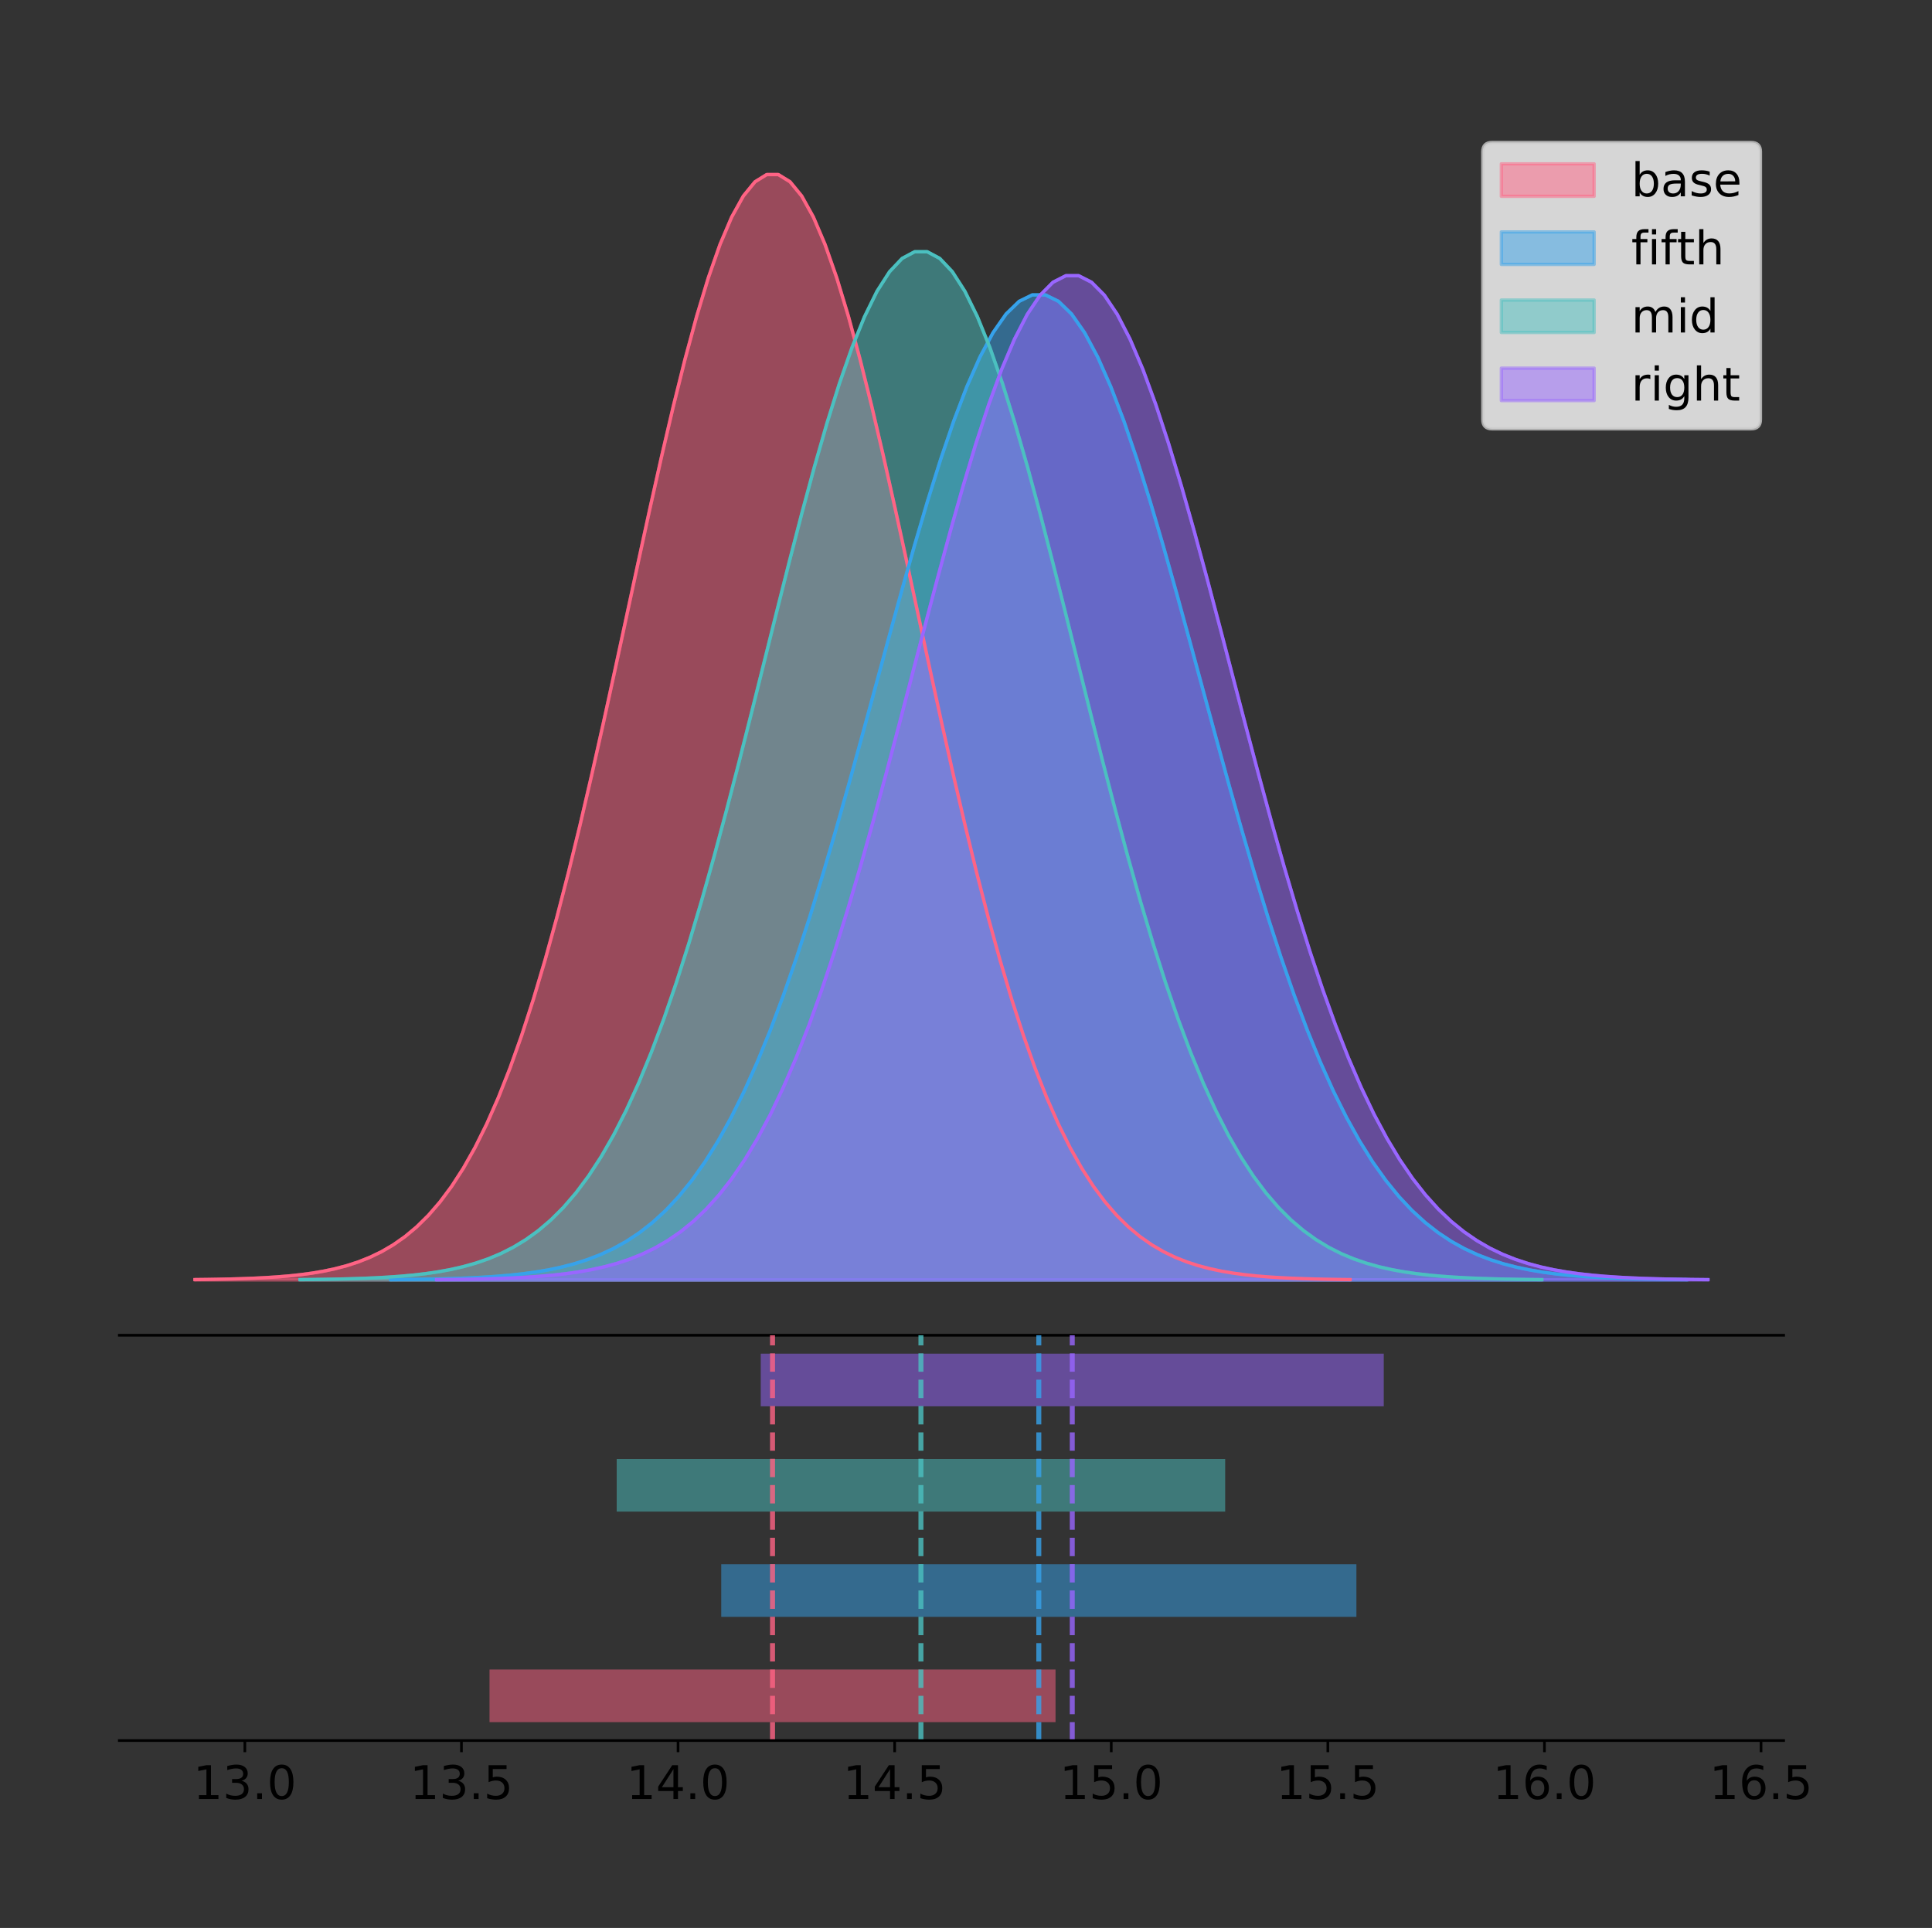 <?xml version="1.0" encoding="utf-8" standalone="no"?>
<!DOCTYPE svg PUBLIC "-//W3C//DTD SVG 1.1//EN"
  "http://www.w3.org/Graphics/SVG/1.1/DTD/svg11.dtd">
<!-- Created with matplotlib (https://matplotlib.org/) -->
<svg height="581.789pt" version="1.1" viewBox="0 0 582.969 581.789" width="582.969pt" xmlns="http://www.w3.org/2000/svg" xmlns:xlink="http://www.w3.org/1999/xlink">
 <rect x="0" y="0" width="582.969" height="581.789" fill="#333333" stroke="none"/>
 <defs>
  <style type="text/css">
*{stroke-linecap:butt;stroke-linejoin:round;}
  </style>
 </defs>
 <g id="figure_1">
  <g id="patch_1">
   <path d="M 0 581.789 
L 582.969 581.789 
L 582.969 0 
L 0 0 
z
" style="fill:none;"/>
  </g>
  <g id="axes_1">
   <g id="patch_2">
    <path d="M 36 402.93 
L 538.2 402.93 
L 538.2 36 
L 36 36 
z
" style="fill:none;"/>
   </g>
   <g id="PolyCollection_1">
    <defs>
     <path d="M 58.827 -195.538 
L 58.827 -195.65 
L 62.348 -195.692 
L 65.869 -195.749 
L 69.39 -195.825 
L 72.91 -195.925 
L 76.431 -196.058 
L 79.952 -196.23 
L 83.473 -196.455 
L 86.993 -196.744 
L 90.514 -197.115 
L 94.035 -197.585 
L 97.556 -198.179 
L 101.076 -198.923 
L 104.597 -199.848 
L 108.118 -200.99 
L 111.639 -202.39 
L 115.159 -204.093 
L 118.68 -206.151 
L 122.201 -208.617 
L 125.722 -211.552 
L 129.243 -215.017 
L 132.763 -219.078 
L 136.284 -223.801 
L 139.805 -229.25 
L 143.326 -235.488 
L 146.846 -242.572 
L 150.367 -250.552 
L 153.888 -259.468 
L 157.409 -269.344 
L 160.929 -280.192 
L 164.45 -292.002 
L 167.971 -304.744 
L 171.492 -318.365 
L 175.012 -332.786 
L 178.533 -347.901 
L 182.054 -363.58 
L 185.575 -379.667 
L 189.096 -395.98 
L 192.616 -412.318 
L 196.137 -428.462 
L 199.658 -444.18 
L 203.179 -459.23 
L 206.699 -473.372 
L 210.22 -486.366 
L 213.741 -497.987 
L 217.262 -508.025 
L 220.782 -516.294 
L 224.303 -522.64 
L 227.824 -526.94 
L 231.345 -529.111 
L 234.865 -529.111 
L 238.386 -526.94 
L 241.907 -522.64 
L 245.428 -516.294 
L 248.949 -508.025 
L 252.469 -497.987 
L 255.99 -486.366 
L 259.511 -473.372 
L 263.032 -459.23 
L 266.552 -444.18 
L 270.073 -428.462 
L 273.594 -412.318 
L 277.115 -395.98 
L 280.635 -379.667 
L 284.156 -363.58 
L 287.677 -347.901 
L 291.198 -332.786 
L 294.718 -318.365 
L 298.239 -304.744 
L 301.76 -292.002 
L 305.281 -280.192 
L 308.801 -269.344 
L 312.322 -259.468 
L 315.843 -250.552 
L 319.364 -242.572 
L 322.885 -235.488 
L 326.405 -229.25 
L 329.926 -223.801 
L 333.447 -219.078 
L 336.968 -215.017 
L 340.488 -211.552 
L 344.009 -208.617 
L 347.53 -206.151 
L 351.051 -204.093 
L 354.571 -202.39 
L 358.092 -200.99 
L 361.613 -199.848 
L 365.134 -198.923 
L 368.654 -198.179 
L 372.175 -197.585 
L 375.696 -197.115 
L 379.217 -196.744 
L 382.738 -196.455 
L 386.258 -196.23 
L 389.779 -196.058 
L 393.3 -195.925 
L 396.821 -195.825 
L 400.341 -195.749 
L 403.862 -195.692 
L 407.383 -195.65 
L 407.383 -195.538 
L 407.383 -195.538 
L 403.862 -195.538 
L 400.341 -195.538 
L 396.821 -195.538 
L 393.3 -195.538 
L 389.779 -195.538 
L 386.258 -195.538 
L 382.738 -195.538 
L 379.217 -195.538 
L 375.696 -195.538 
L 372.175 -195.538 
L 368.654 -195.538 
L 365.134 -195.538 
L 361.613 -195.538 
L 358.092 -195.538 
L 354.571 -195.538 
L 351.051 -195.538 
L 347.53 -195.538 
L 344.009 -195.538 
L 340.488 -195.538 
L 336.968 -195.538 
L 333.447 -195.538 
L 329.926 -195.538 
L 326.405 -195.538 
L 322.885 -195.538 
L 319.364 -195.538 
L 315.843 -195.538 
L 312.322 -195.538 
L 308.801 -195.538 
L 305.281 -195.538 
L 301.76 -195.538 
L 298.239 -195.538 
L 294.718 -195.538 
L 291.198 -195.538 
L 287.677 -195.538 
L 284.156 -195.538 
L 280.635 -195.538 
L 277.115 -195.538 
L 273.594 -195.538 
L 270.073 -195.538 
L 266.552 -195.538 
L 263.032 -195.538 
L 259.511 -195.538 
L 255.99 -195.538 
L 252.469 -195.538 
L 248.949 -195.538 
L 245.428 -195.538 
L 241.907 -195.538 
L 238.386 -195.538 
L 234.865 -195.538 
L 231.345 -195.538 
L 227.824 -195.538 
L 224.303 -195.538 
L 220.782 -195.538 
L 217.262 -195.538 
L 213.741 -195.538 
L 210.22 -195.538 
L 206.699 -195.538 
L 203.179 -195.538 
L 199.658 -195.538 
L 196.137 -195.538 
L 192.616 -195.538 
L 189.096 -195.538 
L 185.575 -195.538 
L 182.054 -195.538 
L 178.533 -195.538 
L 175.012 -195.538 
L 171.492 -195.538 
L 167.971 -195.538 
L 164.45 -195.538 
L 160.929 -195.538 
L 157.409 -195.538 
L 153.888 -195.538 
L 150.367 -195.538 
L 146.846 -195.538 
L 143.326 -195.538 
L 139.805 -195.538 
L 136.284 -195.538 
L 132.763 -195.538 
L 129.243 -195.538 
L 125.722 -195.538 
L 122.201 -195.538 
L 118.68 -195.538 
L 115.159 -195.538 
L 111.639 -195.538 
L 108.118 -195.538 
L 104.597 -195.538 
L 101.076 -195.538 
L 97.556 -195.538 
L 94.035 -195.538 
L 90.514 -195.538 
L 86.993 -195.538 
L 83.473 -195.538 
L 79.952 -195.538 
L 76.431 -195.538 
L 72.91 -195.538 
L 69.39 -195.538 
L 65.869 -195.538 
L 62.348 -195.538 
L 58.827 -195.538 
z
" id="md61f078154" style="stroke:#ff6384;stroke-opacity:0.5;"/>
    </defs>
    <g clip-path="url(#pba61ff8a00)">
     <use style="fill:#ff6384;fill-opacity:0.5;stroke:#ff6384;stroke-opacity:0.5;" x="0" xlink:href="#md61f078154" y="581.789"/>
    </g>
   </g>
   <g id="PolyCollection_2">
    <defs>
     <path d="M 117.889 -195.538 
L 117.889 -195.638 
L 121.84 -195.675 
L 125.791 -195.726 
L 129.742 -195.794 
L 133.693 -195.883 
L 137.643 -196.001 
L 141.594 -196.155 
L 145.545 -196.355 
L 149.496 -196.613 
L 153.447 -196.943 
L 157.398 -197.362 
L 161.348 -197.892 
L 165.299 -198.554 
L 169.25 -199.379 
L 173.201 -200.397 
L 177.152 -201.644 
L 181.103 -203.162 
L 185.053 -204.995 
L 189.004 -207.193 
L 192.955 -209.808 
L 196.906 -212.897 
L 200.857 -216.516 
L 204.808 -220.724 
L 208.758 -225.58 
L 212.709 -231.139 
L 216.66 -237.452 
L 220.611 -244.564 
L 224.562 -252.509 
L 228.513 -261.31 
L 232.463 -270.977 
L 236.414 -281.501 
L 240.365 -292.857 
L 244.316 -304.995 
L 248.267 -317.846 
L 252.218 -331.316 
L 256.168 -345.288 
L 260.119 -359.623 
L 264.07 -374.161 
L 268.021 -388.721 
L 271.972 -403.107 
L 275.923 -417.114 
L 279.873 -430.526 
L 283.824 -443.128 
L 287.775 -454.708 
L 291.726 -465.064 
L 295.677 -474.009 
L 299.628 -481.378 
L 303.578 -487.033 
L 307.529 -490.865 
L 311.48 -492.8 
L 315.431 -492.8 
L 319.382 -490.865 
L 323.333 -487.033 
L 327.283 -481.378 
L 331.234 -474.009 
L 335.185 -465.064 
L 339.136 -454.708 
L 343.087 -443.128 
L 347.038 -430.526 
L 350.988 -417.114 
L 354.939 -403.107 
L 358.89 -388.721 
L 362.841 -374.161 
L 366.792 -359.623 
L 370.743 -345.288 
L 374.693 -331.316 
L 378.644 -317.846 
L 382.595 -304.995 
L 386.546 -292.857 
L 390.497 -281.501 
L 394.448 -270.977 
L 398.398 -261.31 
L 402.349 -252.509 
L 406.3 -244.564 
L 410.251 -237.452 
L 414.202 -231.139 
L 418.153 -225.58 
L 422.103 -220.724 
L 426.054 -216.516 
L 430.005 -212.897 
L 433.956 -209.808 
L 437.907 -207.193 
L 441.858 -204.995 
L 445.808 -203.162 
L 449.759 -201.644 
L 453.71 -200.397 
L 457.661 -199.379 
L 461.612 -198.554 
L 465.563 -197.892 
L 469.513 -197.362 
L 473.464 -196.943 
L 477.415 -196.613 
L 481.366 -196.355 
L 485.317 -196.155 
L 489.268 -196.001 
L 493.218 -195.883 
L 497.169 -195.794 
L 501.12 -195.726 
L 505.071 -195.675 
L 509.022 -195.638 
L 509.022 -195.538 
L 509.022 -195.538 
L 505.071 -195.538 
L 501.12 -195.538 
L 497.169 -195.538 
L 493.218 -195.538 
L 489.268 -195.538 
L 485.317 -195.538 
L 481.366 -195.538 
L 477.415 -195.538 
L 473.464 -195.538 
L 469.513 -195.538 
L 465.563 -195.538 
L 461.612 -195.538 
L 457.661 -195.538 
L 453.71 -195.538 
L 449.759 -195.538 
L 445.808 -195.538 
L 441.858 -195.538 
L 437.907 -195.538 
L 433.956 -195.538 
L 430.005 -195.538 
L 426.054 -195.538 
L 422.103 -195.538 
L 418.153 -195.538 
L 414.202 -195.538 
L 410.251 -195.538 
L 406.3 -195.538 
L 402.349 -195.538 
L 398.398 -195.538 
L 394.448 -195.538 
L 390.497 -195.538 
L 386.546 -195.538 
L 382.595 -195.538 
L 378.644 -195.538 
L 374.693 -195.538 
L 370.743 -195.538 
L 366.792 -195.538 
L 362.841 -195.538 
L 358.89 -195.538 
L 354.939 -195.538 
L 350.988 -195.538 
L 347.038 -195.538 
L 343.087 -195.538 
L 339.136 -195.538 
L 335.185 -195.538 
L 331.234 -195.538 
L 327.283 -195.538 
L 323.333 -195.538 
L 319.382 -195.538 
L 315.431 -195.538 
L 311.48 -195.538 
L 307.529 -195.538 
L 303.578 -195.538 
L 299.628 -195.538 
L 295.677 -195.538 
L 291.726 -195.538 
L 287.775 -195.538 
L 283.824 -195.538 
L 279.873 -195.538 
L 275.923 -195.538 
L 271.972 -195.538 
L 268.021 -195.538 
L 264.07 -195.538 
L 260.119 -195.538 
L 256.168 -195.538 
L 252.218 -195.538 
L 248.267 -195.538 
L 244.316 -195.538 
L 240.365 -195.538 
L 236.414 -195.538 
L 232.463 -195.538 
L 228.513 -195.538 
L 224.562 -195.538 
L 220.611 -195.538 
L 216.66 -195.538 
L 212.709 -195.538 
L 208.758 -195.538 
L 204.808 -195.538 
L 200.857 -195.538 
L 196.906 -195.538 
L 192.955 -195.538 
L 189.004 -195.538 
L 185.053 -195.538 
L 181.103 -195.538 
L 177.152 -195.538 
L 173.201 -195.538 
L 169.25 -195.538 
L 165.299 -195.538 
L 161.348 -195.538 
L 157.398 -195.538 
L 153.447 -195.538 
L 149.496 -195.538 
L 145.545 -195.538 
L 141.594 -195.538 
L 137.643 -195.538 
L 133.693 -195.538 
L 129.742 -195.538 
L 125.791 -195.538 
L 121.84 -195.538 
L 117.889 -195.538 
z
" id="mf96487317b" style="stroke:#36a2eb;stroke-opacity:0.5;"/>
    </defs>
    <g clip-path="url(#pba61ff8a00)">
     <use style="fill:#36a2eb;fill-opacity:0.5;stroke:#36a2eb;stroke-opacity:0.5;" x="0" xlink:href="#mf96487317b" y="581.789"/>
    </g>
   </g>
   <g id="PolyCollection_3">
    <defs>
     <path d="M 90.532 -195.538 
L 90.532 -195.642 
L 94.317 -195.681 
L 98.102 -195.734 
L 101.887 -195.805 
L 105.672 -195.898 
L 109.457 -196.021 
L 113.242 -196.182 
L 117.027 -196.391 
L 120.812 -196.66 
L 124.597 -197.005 
L 128.382 -197.442 
L 132.167 -197.995 
L 135.952 -198.687 
L 139.737 -199.547 
L 143.522 -200.61 
L 147.307 -201.912 
L 151.092 -203.496 
L 154.876 -205.41 
L 158.661 -207.704 
L 162.446 -210.434 
L 166.231 -213.657 
L 170.016 -217.435 
L 173.801 -221.828 
L 177.586 -226.897 
L 181.371 -232.699 
L 185.156 -239.289 
L 188.941 -246.712 
L 192.726 -255.005 
L 196.511 -264.192 
L 200.296 -274.283 
L 204.081 -285.269 
L 207.866 -297.121 
L 211.651 -309.791 
L 215.436 -323.205 
L 219.221 -337.266 
L 223.006 -351.85 
L 226.791 -366.814 
L 230.576 -381.988 
L 234.361 -397.186 
L 238.146 -412.203 
L 241.931 -426.824 
L 245.716 -440.824 
L 249.501 -453.978 
L 253.286 -466.065 
L 257.071 -476.875 
L 260.856 -486.212 
L 264.641 -493.904 
L 268.426 -499.807 
L 272.211 -503.807 
L 275.995 -505.826 
L 279.78 -505.826 
L 283.565 -503.807 
L 287.35 -499.807 
L 291.135 -493.904 
L 294.92 -486.212 
L 298.705 -476.875 
L 302.49 -466.065 
L 306.275 -453.978 
L 310.06 -440.824 
L 313.845 -426.824 
L 317.63 -412.203 
L 321.415 -397.186 
L 325.2 -381.988 
L 328.985 -366.814 
L 332.77 -351.85 
L 336.555 -337.266 
L 340.34 -323.205 
L 344.125 -309.791 
L 347.91 -297.121 
L 351.695 -285.269 
L 355.48 -274.283 
L 359.265 -264.192 
L 363.05 -255.005 
L 366.835 -246.712 
L 370.62 -239.289 
L 374.405 -232.699 
L 378.19 -226.897 
L 381.975 -221.828 
L 385.76 -217.435 
L 389.545 -213.657 
L 393.33 -210.434 
L 397.115 -207.704 
L 400.899 -205.41 
L 404.684 -203.496 
L 408.469 -201.912 
L 412.254 -200.61 
L 416.039 -199.547 
L 419.824 -198.687 
L 423.609 -197.995 
L 427.394 -197.442 
L 431.179 -197.005 
L 434.964 -196.66 
L 438.749 -196.391 
L 442.534 -196.182 
L 446.319 -196.021 
L 450.104 -195.898 
L 453.889 -195.805 
L 457.674 -195.734 
L 461.459 -195.681 
L 465.244 -195.642 
L 465.244 -195.538 
L 465.244 -195.538 
L 461.459 -195.538 
L 457.674 -195.538 
L 453.889 -195.538 
L 450.104 -195.538 
L 446.319 -195.538 
L 442.534 -195.538 
L 438.749 -195.538 
L 434.964 -195.538 
L 431.179 -195.538 
L 427.394 -195.538 
L 423.609 -195.538 
L 419.824 -195.538 
L 416.039 -195.538 
L 412.254 -195.538 
L 408.469 -195.538 
L 404.684 -195.538 
L 400.899 -195.538 
L 397.115 -195.538 
L 393.33 -195.538 
L 389.545 -195.538 
L 385.76 -195.538 
L 381.975 -195.538 
L 378.19 -195.538 
L 374.405 -195.538 
L 370.62 -195.538 
L 366.835 -195.538 
L 363.05 -195.538 
L 359.265 -195.538 
L 355.48 -195.538 
L 351.695 -195.538 
L 347.91 -195.538 
L 344.125 -195.538 
L 340.34 -195.538 
L 336.555 -195.538 
L 332.77 -195.538 
L 328.985 -195.538 
L 325.2 -195.538 
L 321.415 -195.538 
L 317.63 -195.538 
L 313.845 -195.538 
L 310.06 -195.538 
L 306.275 -195.538 
L 302.49 -195.538 
L 298.705 -195.538 
L 294.92 -195.538 
L 291.135 -195.538 
L 287.35 -195.538 
L 283.565 -195.538 
L 279.78 -195.538 
L 275.995 -195.538 
L 272.211 -195.538 
L 268.426 -195.538 
L 264.641 -195.538 
L 260.856 -195.538 
L 257.071 -195.538 
L 253.286 -195.538 
L 249.501 -195.538 
L 245.716 -195.538 
L 241.931 -195.538 
L 238.146 -195.538 
L 234.361 -195.538 
L 230.576 -195.538 
L 226.791 -195.538 
L 223.006 -195.538 
L 219.221 -195.538 
L 215.436 -195.538 
L 211.651 -195.538 
L 207.866 -195.538 
L 204.081 -195.538 
L 200.296 -195.538 
L 196.511 -195.538 
L 192.726 -195.538 
L 188.941 -195.538 
L 185.156 -195.538 
L 181.371 -195.538 
L 177.586 -195.538 
L 173.801 -195.538 
L 170.016 -195.538 
L 166.231 -195.538 
L 162.446 -195.538 
L 158.661 -195.538 
L 154.876 -195.538 
L 151.092 -195.538 
L 147.307 -195.538 
L 143.522 -195.538 
L 139.737 -195.538 
L 135.952 -195.538 
L 132.167 -195.538 
L 128.382 -195.538 
L 124.597 -195.538 
L 120.812 -195.538 
L 117.027 -195.538 
L 113.242 -195.538 
L 109.457 -195.538 
L 105.672 -195.538 
L 101.887 -195.538 
L 98.102 -195.538 
L 94.317 -195.538 
L 90.532 -195.538 
z
" id="m0fdf7bf40c" style="stroke:#4bc0c0;stroke-opacity:0.5;"/>
    </defs>
    <g clip-path="url(#pba61ff8a00)">
     <use style="fill:#4bc0c0;fill-opacity:0.5;stroke:#4bc0c0;stroke-opacity:0.5;" x="0" xlink:href="#m0fdf7bf40c" y="581.789"/>
    </g>
   </g>
   <g id="PolyCollection_4">
    <defs>
     <path d="M 131.721 -195.538 
L 131.721 -195.64 
L 135.596 -195.678 
L 139.471 -195.73 
L 143.346 -195.799 
L 147.222 -195.89 
L 151.097 -196.01 
L 154.972 -196.167 
L 158.848 -196.371 
L 162.723 -196.634 
L 166.598 -196.97 
L 170.473 -197.398 
L 174.349 -197.937 
L 178.224 -198.613 
L 182.099 -199.454 
L 185.974 -200.491 
L 189.85 -201.763 
L 193.725 -203.311 
L 197.6 -205.18 
L 201.476 -207.421 
L 205.351 -210.087 
L 209.226 -213.235 
L 213.101 -216.925 
L 216.977 -221.215 
L 220.852 -226.166 
L 224.727 -231.833 
L 228.602 -238.27 
L 232.478 -245.52 
L 236.353 -253.619 
L 240.228 -262.592 
L 244.104 -272.448 
L 247.979 -283.178 
L 251.854 -294.754 
L 255.729 -307.129 
L 259.605 -320.23 
L 263.48 -333.963 
L 267.355 -348.208 
L 271.231 -362.823 
L 275.106 -377.644 
L 278.981 -392.487 
L 282.856 -407.154 
L 286.732 -421.434 
L 290.607 -435.108 
L 294.482 -447.955 
L 298.357 -459.761 
L 302.233 -470.319 
L 306.108 -479.438 
L 309.983 -486.951 
L 313.859 -492.716 
L 317.734 -496.623 
L 321.609 -498.596 
L 325.484 -498.596 
L 329.36 -496.623 
L 333.235 -492.716 
L 337.11 -486.951 
L 340.985 -479.438 
L 344.861 -470.319 
L 348.736 -459.761 
L 352.611 -447.955 
L 356.487 -435.108 
L 360.362 -421.434 
L 364.237 -407.154 
L 368.112 -392.487 
L 371.988 -377.644 
L 375.863 -362.823 
L 379.738 -348.208 
L 383.613 -333.963 
L 387.489 -320.23 
L 391.364 -307.129 
L 395.239 -294.754 
L 399.115 -283.178 
L 402.99 -272.448 
L 406.865 -262.592 
L 410.74 -253.619 
L 414.616 -245.52 
L 418.491 -238.27 
L 422.366 -231.833 
L 426.241 -226.166 
L 430.117 -221.215 
L 433.992 -216.925 
L 437.867 -213.235 
L 441.743 -210.087 
L 445.618 -207.421 
L 449.493 -205.18 
L 453.368 -203.311 
L 457.244 -201.763 
L 461.119 -200.491 
L 464.994 -199.454 
L 468.869 -198.613 
L 472.745 -197.937 
L 476.62 -197.398 
L 480.495 -196.97 
L 484.371 -196.634 
L 488.246 -196.371 
L 492.121 -196.167 
L 495.996 -196.01 
L 499.872 -195.89 
L 503.747 -195.799 
L 507.622 -195.73 
L 511.497 -195.678 
L 515.373 -195.64 
L 515.373 -195.538 
L 515.373 -195.538 
L 511.497 -195.538 
L 507.622 -195.538 
L 503.747 -195.538 
L 499.872 -195.538 
L 495.996 -195.538 
L 492.121 -195.538 
L 488.246 -195.538 
L 484.371 -195.538 
L 480.495 -195.538 
L 476.62 -195.538 
L 472.745 -195.538 
L 468.869 -195.538 
L 464.994 -195.538 
L 461.119 -195.538 
L 457.244 -195.538 
L 453.368 -195.538 
L 449.493 -195.538 
L 445.618 -195.538 
L 441.743 -195.538 
L 437.867 -195.538 
L 433.992 -195.538 
L 430.117 -195.538 
L 426.241 -195.538 
L 422.366 -195.538 
L 418.491 -195.538 
L 414.616 -195.538 
L 410.74 -195.538 
L 406.865 -195.538 
L 402.99 -195.538 
L 399.115 -195.538 
L 395.239 -195.538 
L 391.364 -195.538 
L 387.489 -195.538 
L 383.613 -195.538 
L 379.738 -195.538 
L 375.863 -195.538 
L 371.988 -195.538 
L 368.112 -195.538 
L 364.237 -195.538 
L 360.362 -195.538 
L 356.487 -195.538 
L 352.611 -195.538 
L 348.736 -195.538 
L 344.861 -195.538 
L 340.985 -195.538 
L 337.11 -195.538 
L 333.235 -195.538 
L 329.36 -195.538 
L 325.484 -195.538 
L 321.609 -195.538 
L 317.734 -195.538 
L 313.859 -195.538 
L 309.983 -195.538 
L 306.108 -195.538 
L 302.233 -195.538 
L 298.357 -195.538 
L 294.482 -195.538 
L 290.607 -195.538 
L 286.732 -195.538 
L 282.856 -195.538 
L 278.981 -195.538 
L 275.106 -195.538 
L 271.231 -195.538 
L 267.355 -195.538 
L 263.48 -195.538 
L 259.605 -195.538 
L 255.729 -195.538 
L 251.854 -195.538 
L 247.979 -195.538 
L 244.104 -195.538 
L 240.228 -195.538 
L 236.353 -195.538 
L 232.478 -195.538 
L 228.602 -195.538 
L 224.727 -195.538 
L 220.852 -195.538 
L 216.977 -195.538 
L 213.101 -195.538 
L 209.226 -195.538 
L 205.351 -195.538 
L 201.476 -195.538 
L 197.6 -195.538 
L 193.725 -195.538 
L 189.85 -195.538 
L 185.974 -195.538 
L 182.099 -195.538 
L 178.224 -195.538 
L 174.349 -195.538 
L 170.473 -195.538 
L 166.598 -195.538 
L 162.723 -195.538 
L 158.848 -195.538 
L 154.972 -195.538 
L 151.097 -195.538 
L 147.222 -195.538 
L 143.346 -195.538 
L 139.471 -195.538 
L 135.596 -195.538 
L 131.721 -195.538 
z
" id="m7a52eadada" style="stroke:#9966ff;stroke-opacity:0.5;"/>
    </defs>
    <g clip-path="url(#pba61ff8a00)">
     <use style="fill:#9966ff;fill-opacity:0.5;stroke:#9966ff;stroke-opacity:0.5;" x="0" xlink:href="#m7a52eadada" y="581.789"/>
    </g>
   </g>
   <g id="line2d_1">
    <path clip-path="url(#pba61ff8a00)" d="M 58.827 386.139 
L 62.348 386.097 
L 65.869 386.04 
L 69.39 385.965 
L 72.91 385.864 
L 76.431 385.732 
L 79.952 385.559 
L 83.473 385.334 
L 86.993 385.045 
L 90.514 384.675 
L 94.035 384.204 
L 97.556 383.61 
L 101.076 382.867 
L 104.597 381.941 
L 108.118 380.799 
L 111.639 379.399 
L 115.159 377.696 
L 118.68 375.639 
L 122.201 373.172 
L 125.722 370.238 
L 129.243 366.772 
L 132.763 362.711 
L 136.284 357.989 
L 139.805 352.539 
L 143.326 346.301 
L 146.846 339.217 
L 150.367 331.237 
L 153.888 322.322 
L 157.409 312.445 
L 160.929 301.597 
L 164.45 289.787 
L 167.971 277.045 
L 171.492 263.424 
L 175.012 249.004 
L 178.533 233.888 
L 182.054 218.209 
L 185.575 202.123 
L 189.096 185.809 
L 192.616 169.471 
L 196.137 153.327 
L 199.658 137.61 
L 203.179 122.559 
L 206.699 108.418 
L 210.22 95.423 
L 213.741 83.803 
L 217.262 73.765 
L 220.782 65.495 
L 224.303 59.15 
L 227.824 54.85 
L 231.345 52.679 
L 234.865 52.679 
L 238.386 54.85 
L 241.907 59.15 
L 245.428 65.495 
L 248.949 73.765 
L 252.469 83.803 
L 255.99 95.423 
L 259.511 108.418 
L 263.032 122.559 
L 266.552 137.61 
L 270.073 153.327 
L 273.594 169.471 
L 277.115 185.809 
L 280.635 202.123 
L 284.156 218.209 
L 287.677 233.888 
L 291.198 249.004 
L 294.718 263.424 
L 298.239 277.045 
L 301.76 289.787 
L 305.281 301.597 
L 308.801 312.445 
L 312.322 322.322 
L 315.843 331.237 
L 319.364 339.217 
L 322.885 346.301 
L 326.405 352.539 
L 329.926 357.989 
L 333.447 362.711 
L 336.968 366.772 
L 340.488 370.238 
L 344.009 373.172 
L 347.53 375.639 
L 351.051 377.696 
L 354.571 379.399 
L 358.092 380.799 
L 361.613 381.941 
L 365.134 382.867 
L 368.654 383.61 
L 372.175 384.204 
L 375.696 384.675 
L 379.217 385.045 
L 382.738 385.334 
L 386.258 385.559 
L 389.779 385.732 
L 393.3 385.864 
L 396.821 385.965 
L 400.341 386.04 
L 403.862 386.097 
L 407.383 386.139 
" style="fill:none;stroke:#ff6384;stroke-linecap:square;"/>
   </g>
   <g id="line2d_2">
    <path clip-path="url(#pba61ff8a00)" d="M 117.889 386.152 
L 121.84 386.114 
L 125.791 386.063 
L 129.742 385.996 
L 133.693 385.906 
L 137.643 385.788 
L 141.594 385.634 
L 145.545 385.434 
L 149.496 385.176 
L 153.447 384.846 
L 157.398 384.427 
L 161.348 383.898 
L 165.299 383.235 
L 169.25 382.411 
L 173.201 381.393 
L 177.152 380.145 
L 181.103 378.627 
L 185.053 376.794 
L 189.004 374.596 
L 192.955 371.981 
L 196.906 368.893 
L 200.857 365.274 
L 204.808 361.065 
L 208.758 356.209 
L 212.709 350.65 
L 216.66 344.337 
L 220.611 337.226 
L 224.562 329.281 
L 228.513 320.479 
L 232.463 310.812 
L 236.414 300.288 
L 240.365 288.933 
L 244.316 276.794 
L 248.267 263.944 
L 252.218 250.474 
L 256.168 236.501 
L 260.119 222.166 
L 264.07 207.629 
L 268.021 193.069 
L 271.972 178.682 
L 275.923 164.676 
L 279.873 151.263 
L 283.824 138.661 
L 287.775 127.082 
L 291.726 116.726 
L 295.677 107.781 
L 299.628 100.411 
L 303.578 94.756 
L 307.529 90.925 
L 311.48 88.99 
L 315.431 88.99 
L 319.382 90.925 
L 323.333 94.756 
L 327.283 100.411 
L 331.234 107.781 
L 335.185 116.726 
L 339.136 127.082 
L 343.087 138.661 
L 347.038 151.263 
L 350.988 164.676 
L 354.939 178.682 
L 358.89 193.069 
L 362.841 207.629 
L 366.792 222.166 
L 370.743 236.501 
L 374.693 250.474 
L 378.644 263.944 
L 382.595 276.794 
L 386.546 288.933 
L 390.497 300.288 
L 394.448 310.812 
L 398.398 320.479 
L 402.349 329.281 
L 406.3 337.226 
L 410.251 344.337 
L 414.202 350.65 
L 418.153 356.209 
L 422.103 361.065 
L 426.054 365.274 
L 430.005 368.893 
L 433.956 371.981 
L 437.907 374.596 
L 441.858 376.794 
L 445.808 378.627 
L 449.759 380.145 
L 453.71 381.393 
L 457.661 382.411 
L 461.612 383.235 
L 465.563 383.898 
L 469.513 384.427 
L 473.464 384.846 
L 477.415 385.176 
L 481.366 385.434 
L 485.317 385.634 
L 489.268 385.788 
L 493.218 385.906 
L 497.169 385.996 
L 501.12 386.063 
L 505.071 386.114 
L 509.022 386.152 
" style="fill:none;stroke:#36a2eb;stroke-linecap:square;"/>
   </g>
   <g id="line2d_3">
    <path clip-path="url(#pba61ff8a00)" d="M 90.532 386.147 
L 94.317 386.108 
L 98.102 386.055 
L 101.887 385.985 
L 105.672 385.891 
L 109.457 385.768 
L 113.242 385.607 
L 117.027 385.398 
L 120.812 385.129 
L 124.597 384.785 
L 128.382 384.347 
L 132.167 383.795 
L 135.952 383.103 
L 139.737 382.242 
L 143.522 381.18 
L 147.307 379.878 
L 151.092 378.293 
L 154.876 376.379 
L 158.661 374.085 
L 162.446 371.356 
L 166.231 368.132 
L 170.016 364.355 
L 173.801 359.962 
L 177.586 354.893 
L 181.371 349.09 
L 185.156 342.5 
L 188.941 335.077 
L 192.726 326.784 
L 196.511 317.597 
L 200.296 307.507 
L 204.081 296.521 
L 207.866 284.668 
L 211.651 271.998 
L 215.436 258.584 
L 219.221 244.524 
L 223.006 229.939 
L 226.791 214.975 
L 230.576 199.801 
L 234.361 184.603 
L 238.146 169.586 
L 241.931 154.966 
L 245.716 140.966 
L 249.501 127.812 
L 253.286 115.724 
L 257.071 104.915 
L 260.856 95.578 
L 264.641 87.885 
L 268.426 81.983 
L 272.211 77.983 
L 275.995 75.963 
L 279.78 75.963 
L 283.565 77.983 
L 287.35 81.983 
L 291.135 87.885 
L 294.92 95.578 
L 298.705 104.915 
L 302.49 115.724 
L 306.275 127.812 
L 310.06 140.966 
L 313.845 154.966 
L 317.63 169.586 
L 321.415 184.603 
L 325.2 199.801 
L 328.985 214.975 
L 332.77 229.939 
L 336.555 244.524 
L 340.34 258.584 
L 344.125 271.998 
L 347.91 284.668 
L 351.695 296.521 
L 355.48 307.507 
L 359.265 317.597 
L 363.05 326.784 
L 366.835 335.077 
L 370.62 342.5 
L 374.405 349.09 
L 378.19 354.893 
L 381.975 359.962 
L 385.76 364.355 
L 389.545 368.132 
L 393.33 371.356 
L 397.115 374.085 
L 400.899 376.379 
L 404.684 378.293 
L 408.469 379.878 
L 412.254 381.18 
L 416.039 382.242 
L 419.824 383.103 
L 423.609 383.795 
L 427.394 384.347 
L 431.179 384.785 
L 434.964 385.129 
L 438.749 385.398 
L 442.534 385.607 
L 446.319 385.768 
L 450.104 385.891 
L 453.889 385.985 
L 457.674 386.055 
L 461.459 386.108 
L 465.244 386.147 
" style="fill:none;stroke:#4bc0c0;stroke-linecap:square;"/>
   </g>
   <g id="line2d_4">
    <path clip-path="url(#pba61ff8a00)" d="M 131.721 386.15 
L 135.596 386.111 
L 139.471 386.06 
L 143.346 385.991 
L 147.222 385.9 
L 151.097 385.779 
L 154.972 385.622 
L 158.848 385.418 
L 162.723 385.155 
L 166.598 384.819 
L 170.473 384.391 
L 174.349 383.852 
L 178.224 383.176 
L 182.099 382.336 
L 185.974 381.298 
L 189.85 380.026 
L 193.725 378.479 
L 197.6 376.61 
L 201.476 374.369 
L 205.351 371.703 
L 209.226 368.554 
L 213.101 364.865 
L 216.977 360.574 
L 220.852 355.623 
L 224.727 349.956 
L 228.602 343.52 
L 232.478 336.27 
L 236.353 328.17 
L 240.228 319.197 
L 244.104 309.342 
L 247.979 298.612 
L 251.854 287.035 
L 255.729 274.66 
L 259.605 261.559 
L 263.48 247.826 
L 267.355 233.581 
L 271.231 218.967 
L 275.106 204.146 
L 278.981 189.302 
L 282.856 174.635 
L 286.732 160.355 
L 290.607 146.682 
L 294.482 133.834 
L 298.357 122.028 
L 302.233 111.471 
L 306.108 102.351 
L 309.983 94.838 
L 313.859 89.073 
L 317.734 85.166 
L 321.609 83.194 
L 325.484 83.194 
L 329.36 85.166 
L 333.235 89.073 
L 337.11 94.838 
L 340.985 102.351 
L 344.861 111.471 
L 348.736 122.028 
L 352.611 133.834 
L 356.487 146.682 
L 360.362 160.355 
L 364.237 174.635 
L 368.112 189.302 
L 371.988 204.146 
L 375.863 218.967 
L 379.738 233.581 
L 383.613 247.826 
L 387.489 261.559 
L 391.364 274.66 
L 395.239 287.035 
L 399.115 298.612 
L 402.99 309.342 
L 406.865 319.197 
L 410.74 328.17 
L 414.616 336.27 
L 418.491 343.52 
L 422.366 349.956 
L 426.241 355.623 
L 430.117 360.574 
L 433.992 364.865 
L 437.867 368.554 
L 441.743 371.703 
L 445.618 374.369 
L 449.493 376.61 
L 453.368 378.479 
L 457.244 380.026 
L 461.119 381.298 
L 464.994 382.336 
L 468.869 383.176 
L 472.745 383.852 
L 476.62 384.391 
L 480.495 384.819 
L 484.371 385.155 
L 488.246 385.418 
L 492.121 385.622 
L 495.996 385.779 
L 499.872 385.9 
L 503.747 385.991 
L 507.622 386.06 
L 511.497 386.111 
L 515.373 386.15 
" style="fill:none;stroke:#9966ff;stroke-linecap:square;"/>
   </g>
   <g id="patch_3">
    <path d="M 36 402.93 
L 538.2 402.93 
" style="fill:none;stroke:#000000;stroke-linecap:square;stroke-linejoin:miter;stroke-width:0.8;"/>
   </g>
   <g id="legend_1">
    <g id="patch_4">
     <path d="M 450.225 129.398 
L 528.4 129.398 
Q 531.2 129.398 531.2 126.597 
L 531.2 45.8 
Q 531.2 43 528.4 43 
L 450.225 43 
Q 447.425 43 447.425 45.8 
L 447.425 126.597 
Q 447.425 129.398 450.225 129.398 
z
" style="fill:#ffffff;opacity:0.8;stroke:#cccccc;stroke-linejoin:miter;"/>
    </g>
    <g id="patch_5">
     <path d="M 453.025 59.238 
L 481.025 59.238 
L 481.025 49.438 
L 453.025 49.438 
z
" style="fill:#ff6384;opacity:0.5;stroke:#ff6384;stroke-linejoin:miter;"/>
    </g>
    <g id="text_1">
     <!-- base -->
     <defs>
      <path d="M 48.688 27.297 
Q 48.688 37.203 44.609 42.844 
Q 40.531 48.484 33.406 48.484 
Q 26.266 48.484 22.188 42.844 
Q 18.109 37.203 18.109 27.297 
Q 18.109 17.391 22.188 11.75 
Q 26.266 6.109 33.406 6.109 
Q 40.531 6.109 44.609 11.75 
Q 48.688 17.391 48.688 27.297 
z
M 18.109 46.391 
Q 20.953 51.266 25.266 53.625 
Q 29.594 56 35.594 56 
Q 45.562 56 51.781 48.094 
Q 58.016 40.188 58.016 27.297 
Q 58.016 14.406 51.781 6.484 
Q 45.562 -1.422 35.594 -1.422 
Q 29.594 -1.422 25.266 0.953 
Q 20.953 3.328 18.109 8.203 
L 18.109 0 
L 9.078 0 
L 9.078 75.984 
L 18.109 75.984 
z
" id="DejaVuSans-98"/>
      <path d="M 34.281 27.484 
Q 23.391 27.484 19.188 25 
Q 14.984 22.516 14.984 16.5 
Q 14.984 11.719 18.141 8.906 
Q 21.297 6.109 26.703 6.109 
Q 34.188 6.109 38.703 11.406 
Q 43.219 16.703 43.219 25.484 
L 43.219 27.484 
z
M 52.203 31.203 
L 52.203 0 
L 43.219 0 
L 43.219 8.297 
Q 40.141 3.328 35.547 0.953 
Q 30.953 -1.422 24.312 -1.422 
Q 15.922 -1.422 10.953 3.297 
Q 6 8.016 6 15.922 
Q 6 25.141 12.172 29.828 
Q 18.359 34.516 30.609 34.516 
L 43.219 34.516 
L 43.219 35.406 
Q 43.219 41.609 39.141 45 
Q 35.062 48.391 27.688 48.391 
Q 23 48.391 18.547 47.266 
Q 14.109 46.141 10.016 43.891 
L 10.016 52.203 
Q 14.938 54.109 19.578 55.047 
Q 24.219 56 28.609 56 
Q 40.484 56 46.344 49.844 
Q 52.203 43.703 52.203 31.203 
z
" id="DejaVuSans-97"/>
      <path d="M 44.281 53.078 
L 44.281 44.578 
Q 40.484 46.531 36.375 47.5 
Q 32.281 48.484 27.875 48.484 
Q 21.188 48.484 17.844 46.438 
Q 14.5 44.391 14.5 40.281 
Q 14.5 37.156 16.891 35.375 
Q 19.281 33.594 26.516 31.984 
L 29.594 31.297 
Q 39.156 29.25 43.188 25.516 
Q 47.219 21.781 47.219 15.094 
Q 47.219 7.469 41.188 3.016 
Q 35.156 -1.422 24.609 -1.422 
Q 20.219 -1.422 15.453 -0.562 
Q 10.688 0.297 5.422 2 
L 5.422 11.281 
Q 10.406 8.688 15.234 7.391 
Q 20.062 6.109 24.812 6.109 
Q 31.156 6.109 34.562 8.281 
Q 37.984 10.453 37.984 14.406 
Q 37.984 18.062 35.516 20.016 
Q 33.062 21.969 24.703 23.781 
L 21.578 24.516 
Q 13.234 26.266 9.516 29.906 
Q 5.812 33.547 5.812 39.891 
Q 5.812 47.609 11.281 51.797 
Q 16.75 56 26.812 56 
Q 31.781 56 36.172 55.266 
Q 40.578 54.547 44.281 53.078 
z
" id="DejaVuSans-115"/>
      <path d="M 56.203 29.594 
L 56.203 25.203 
L 14.891 25.203 
Q 15.484 15.922 20.484 11.062 
Q 25.484 6.203 34.422 6.203 
Q 39.594 6.203 44.453 7.469 
Q 49.312 8.734 54.109 11.281 
L 54.109 2.781 
Q 49.266 0.734 44.188 -0.344 
Q 39.109 -1.422 33.891 -1.422 
Q 20.797 -1.422 13.156 6.188 
Q 5.516 13.812 5.516 26.812 
Q 5.516 40.234 12.766 48.109 
Q 20.016 56 32.328 56 
Q 43.359 56 49.781 48.891 
Q 56.203 41.797 56.203 29.594 
z
M 47.219 32.234 
Q 47.125 39.594 43.094 43.984 
Q 39.062 48.391 32.422 48.391 
Q 24.906 48.391 20.391 44.141 
Q 15.875 39.891 15.188 32.172 
z
" id="DejaVuSans-101"/>
     </defs>
     <g transform="translate(492.225 59.238)scale(0.14 -0.14)">
      <use xlink:href="#DejaVuSans-98"/>
      <use x="63.477" xlink:href="#DejaVuSans-97"/>
      <use x="124.756" xlink:href="#DejaVuSans-115"/>
      <use x="176.855" xlink:href="#DejaVuSans-101"/>
     </g>
    </g>
    <g id="patch_6">
     <path d="M 453.025 79.787 
L 481.025 79.787 
L 481.025 69.987 
L 453.025 69.987 
z
" style="fill:#36a2eb;opacity:0.5;stroke:#36a2eb;stroke-linejoin:miter;"/>
    </g>
    <g id="text_2">
     <!-- fifth -->
     <defs>
      <path d="M 37.109 75.984 
L 37.109 68.5 
L 28.516 68.5 
Q 23.688 68.5 21.797 66.547 
Q 19.922 64.594 19.922 59.516 
L 19.922 54.688 
L 34.719 54.688 
L 34.719 47.703 
L 19.922 47.703 
L 19.922 0 
L 10.891 0 
L 10.891 47.703 
L 2.297 47.703 
L 2.297 54.688 
L 10.891 54.688 
L 10.891 58.5 
Q 10.891 67.625 15.141 71.797 
Q 19.391 75.984 28.609 75.984 
z
" id="DejaVuSans-102"/>
      <path d="M 9.422 54.688 
L 18.406 54.688 
L 18.406 0 
L 9.422 0 
z
M 9.422 75.984 
L 18.406 75.984 
L 18.406 64.594 
L 9.422 64.594 
z
" id="DejaVuSans-105"/>
      <path d="M 18.312 70.219 
L 18.312 54.688 
L 36.812 54.688 
L 36.812 47.703 
L 18.312 47.703 
L 18.312 18.016 
Q 18.312 11.328 20.141 9.422 
Q 21.969 7.516 27.594 7.516 
L 36.812 7.516 
L 36.812 0 
L 27.594 0 
Q 17.188 0 13.234 3.875 
Q 9.281 7.766 9.281 18.016 
L 9.281 47.703 
L 2.688 47.703 
L 2.688 54.688 
L 9.281 54.688 
L 9.281 70.219 
z
" id="DejaVuSans-116"/>
      <path d="M 54.891 33.016 
L 54.891 0 
L 45.906 0 
L 45.906 32.719 
Q 45.906 40.484 42.875 44.328 
Q 39.844 48.188 33.797 48.188 
Q 26.516 48.188 22.312 43.547 
Q 18.109 38.922 18.109 30.906 
L 18.109 0 
L 9.078 0 
L 9.078 75.984 
L 18.109 75.984 
L 18.109 46.188 
Q 21.344 51.125 25.703 53.562 
Q 30.078 56 35.797 56 
Q 45.219 56 50.047 50.172 
Q 54.891 44.344 54.891 33.016 
z
" id="DejaVuSans-104"/>
     </defs>
     <g transform="translate(492.225 79.787)scale(0.14 -0.14)">
      <use xlink:href="#DejaVuSans-102"/>
      <use x="35.205" xlink:href="#DejaVuSans-105"/>
      <use x="62.988" xlink:href="#DejaVuSans-102"/>
      <use x="98.178" xlink:href="#DejaVuSans-116"/>
      <use x="137.387" xlink:href="#DejaVuSans-104"/>
     </g>
    </g>
    <g id="patch_7">
     <path d="M 453.025 100.337 
L 481.025 100.337 
L 481.025 90.537 
L 453.025 90.537 
z
" style="fill:#4bc0c0;opacity:0.5;stroke:#4bc0c0;stroke-linejoin:miter;"/>
    </g>
    <g id="text_3">
     <!-- mid -->
     <defs>
      <path d="M 52 44.188 
Q 55.375 50.25 60.062 53.125 
Q 64.75 56 71.094 56 
Q 79.641 56 84.281 50.016 
Q 88.922 44.047 88.922 33.016 
L 88.922 0 
L 79.891 0 
L 79.891 32.719 
Q 79.891 40.578 77.094 44.375 
Q 74.312 48.188 68.609 48.188 
Q 61.625 48.188 57.562 43.547 
Q 53.516 38.922 53.516 30.906 
L 53.516 0 
L 44.484 0 
L 44.484 32.719 
Q 44.484 40.625 41.703 44.406 
Q 38.922 48.188 33.109 48.188 
Q 26.219 48.188 22.156 43.531 
Q 18.109 38.875 18.109 30.906 
L 18.109 0 
L 9.078 0 
L 9.078 54.688 
L 18.109 54.688 
L 18.109 46.188 
Q 21.188 51.219 25.484 53.609 
Q 29.781 56 35.688 56 
Q 41.656 56 45.828 52.969 
Q 50 49.953 52 44.188 
z
" id="DejaVuSans-109"/>
      <path d="M 45.406 46.391 
L 45.406 75.984 
L 54.391 75.984 
L 54.391 0 
L 45.406 0 
L 45.406 8.203 
Q 42.578 3.328 38.25 0.953 
Q 33.938 -1.422 27.875 -1.422 
Q 17.969 -1.422 11.734 6.484 
Q 5.516 14.406 5.516 27.297 
Q 5.516 40.188 11.734 48.094 
Q 17.969 56 27.875 56 
Q 33.938 56 38.25 53.625 
Q 42.578 51.266 45.406 46.391 
z
M 14.797 27.297 
Q 14.797 17.391 18.875 11.75 
Q 22.953 6.109 30.078 6.109 
Q 37.203 6.109 41.297 11.75 
Q 45.406 17.391 45.406 27.297 
Q 45.406 37.203 41.297 42.844 
Q 37.203 48.484 30.078 48.484 
Q 22.953 48.484 18.875 42.844 
Q 14.797 37.203 14.797 27.297 
z
" id="DejaVuSans-100"/>
     </defs>
     <g transform="translate(492.225 100.337)scale(0.14 -0.14)">
      <use xlink:href="#DejaVuSans-109"/>
      <use x="97.412" xlink:href="#DejaVuSans-105"/>
      <use x="125.195" xlink:href="#DejaVuSans-100"/>
     </g>
    </g>
    <g id="patch_8">
     <path d="M 453.025 120.886 
L 481.025 120.886 
L 481.025 111.086 
L 453.025 111.086 
z
" style="fill:#9966ff;opacity:0.5;stroke:#9966ff;stroke-linejoin:miter;"/>
    </g>
    <g id="text_4">
     <!-- right -->
     <defs>
      <path d="M 41.109 46.297 
Q 39.594 47.172 37.812 47.578 
Q 36.031 48 33.891 48 
Q 26.266 48 22.188 43.047 
Q 18.109 38.094 18.109 28.812 
L 18.109 0 
L 9.078 0 
L 9.078 54.688 
L 18.109 54.688 
L 18.109 46.188 
Q 20.953 51.172 25.484 53.578 
Q 30.031 56 36.531 56 
Q 37.453 56 38.578 55.875 
Q 39.703 55.766 41.062 55.516 
z
" id="DejaVuSans-114"/>
      <path d="M 45.406 27.984 
Q 45.406 37.75 41.375 43.109 
Q 37.359 48.484 30.078 48.484 
Q 22.859 48.484 18.828 43.109 
Q 14.797 37.75 14.797 27.984 
Q 14.797 18.266 18.828 12.891 
Q 22.859 7.516 30.078 7.516 
Q 37.359 7.516 41.375 12.891 
Q 45.406 18.266 45.406 27.984 
z
M 54.391 6.781 
Q 54.391 -7.172 48.188 -13.984 
Q 42 -20.797 29.203 -20.797 
Q 24.469 -20.797 20.266 -20.094 
Q 16.062 -19.391 12.109 -17.922 
L 12.109 -9.188 
Q 16.062 -11.328 19.922 -12.344 
Q 23.781 -13.375 27.781 -13.375 
Q 36.625 -13.375 41.016 -8.766 
Q 45.406 -4.156 45.406 5.172 
L 45.406 9.625 
Q 42.625 4.781 38.281 2.391 
Q 33.938 0 27.875 0 
Q 17.828 0 11.672 7.656 
Q 5.516 15.328 5.516 27.984 
Q 5.516 40.672 11.672 48.328 
Q 17.828 56 27.875 56 
Q 33.938 56 38.281 53.609 
Q 42.625 51.219 45.406 46.391 
L 45.406 54.688 
L 54.391 54.688 
z
" id="DejaVuSans-103"/>
     </defs>
     <g transform="translate(492.225 120.886)scale(0.14 -0.14)">
      <use xlink:href="#DejaVuSans-114"/>
      <use x="41.113" xlink:href="#DejaVuSans-105"/>
      <use x="68.896" xlink:href="#DejaVuSans-103"/>
      <use x="132.373" xlink:href="#DejaVuSans-104"/>
      <use x="195.752" xlink:href="#DejaVuSans-116"/>
     </g>
    </g>
   </g>
  </g>
  <g id="axes_2">
   <g id="patch_9">
    <path d="M 36 525.24 
L 538.2 525.24 
L 538.2 402.93 
L 36 402.93 
z
" style="fill:none;"/>
   </g>
   <g id="patch_10">
    <path clip-path="url(#p37f66dc624)" d="M 147.709 519.68 
L 318.501 519.68 
L 318.501 503.796 
L 147.709 503.796 
z
" style="fill:#ff6384;opacity:0.5;"/>
   </g>
   <g id="patch_11">
    <path clip-path="url(#p37f66dc624)" d="M 217.628 487.912 
L 409.283 487.912 
L 409.283 472.027 
L 217.628 472.027 
z
" style="fill:#36a2eb;opacity:0.5;"/>
   </g>
   <g id="patch_12">
    <path clip-path="url(#p37f66dc624)" d="M 186.084 456.143 
L 369.692 456.143 
L 369.692 440.258 
L 186.084 440.258 
z
" style="fill:#4bc0c0;opacity:0.5;"/>
   </g>
   <g id="patch_13">
    <path clip-path="url(#p37f66dc624)" d="M 229.552 424.374 
L 417.541 424.374 
L 417.541 408.49 
L 229.552 408.49 
z
" style="fill:#9966ff;opacity:0.5;"/>
   </g>
   <g id="matplotlib.axis_1">
    <g id="xtick_1">
     <g id="line2d_5">
      <defs>
       <path d="M 0 0 
L 0 3.5 
" id="m7746fe48e6" style="stroke:#000000;stroke-width:0.8;"/>
      </defs>
      <g>
       <use style="stroke:#000000;stroke-width:0.8;" x="73.881" xlink:href="#m7746fe48e6" y="525.24"/>
      </g>
     </g>
     <g id="text_5">
      <!-- 13.0 -->
      <defs>
       <path d="M 12.406 8.297 
L 28.516 8.297 
L 28.516 63.922 
L 10.984 60.406 
L 10.984 69.391 
L 28.422 72.906 
L 38.281 72.906 
L 38.281 8.297 
L 54.391 8.297 
L 54.391 0 
L 12.406 0 
z
" id="DejaVuSans-49"/>
       <path d="M 40.578 39.312 
Q 47.656 37.797 51.625 33 
Q 55.609 28.219 55.609 21.188 
Q 55.609 10.406 48.188 4.484 
Q 40.766 -1.422 27.094 -1.422 
Q 22.516 -1.422 17.656 -0.516 
Q 12.797 0.391 7.625 2.203 
L 7.625 11.719 
Q 11.719 9.328 16.594 8.109 
Q 21.484 6.891 26.812 6.891 
Q 36.078 6.891 40.938 10.547 
Q 45.797 14.203 45.797 21.188 
Q 45.797 27.641 41.281 31.266 
Q 36.766 34.906 28.719 34.906 
L 20.219 34.906 
L 20.219 43.016 
L 29.109 43.016 
Q 36.375 43.016 40.234 45.922 
Q 44.094 48.828 44.094 54.297 
Q 44.094 59.906 40.109 62.906 
Q 36.141 65.922 28.719 65.922 
Q 24.656 65.922 20.016 65.031 
Q 15.375 64.156 9.812 62.312 
L 9.812 71.094 
Q 15.438 72.656 20.344 73.438 
Q 25.25 74.219 29.594 74.219 
Q 40.828 74.219 47.359 69.109 
Q 53.906 64.016 53.906 55.328 
Q 53.906 49.266 50.438 45.094 
Q 46.969 40.922 40.578 39.312 
z
" id="DejaVuSans-51"/>
       <path d="M 10.688 12.406 
L 21 12.406 
L 21 0 
L 10.688 0 
z
" id="DejaVuSans-46"/>
       <path d="M 31.781 66.406 
Q 24.172 66.406 20.328 58.906 
Q 16.5 51.422 16.5 36.375 
Q 16.5 21.391 20.328 13.891 
Q 24.172 6.391 31.781 6.391 
Q 39.453 6.391 43.281 13.891 
Q 47.125 21.391 47.125 36.375 
Q 47.125 51.422 43.281 58.906 
Q 39.453 66.406 31.781 66.406 
z
M 31.781 74.219 
Q 44.047 74.219 50.516 64.516 
Q 56.984 54.828 56.984 36.375 
Q 56.984 17.969 50.516 8.266 
Q 44.047 -1.422 31.781 -1.422 
Q 19.531 -1.422 13.062 8.266 
Q 6.594 17.969 6.594 36.375 
Q 6.594 54.828 13.062 64.516 
Q 19.531 74.219 31.781 74.219 
z
" id="DejaVuSans-48"/>
      </defs>
      <g transform="translate(58.295 542.878)scale(0.14 -0.14)">
       <use xlink:href="#DejaVuSans-49"/>
       <use x="63.623" xlink:href="#DejaVuSans-51"/>
       <use x="127.246" xlink:href="#DejaVuSans-46"/>
       <use x="159.033" xlink:href="#DejaVuSans-48"/>
      </g>
     </g>
    </g>
    <g id="xtick_2">
     <g id="line2d_6">
      <g>
       <use style="stroke:#000000;stroke-width:0.8;" x="139.239" xlink:href="#m7746fe48e6" y="525.24"/>
      </g>
     </g>
     <g id="text_6">
      <!-- 13.5 -->
      <defs>
       <path d="M 10.797 72.906 
L 49.516 72.906 
L 49.516 64.594 
L 19.828 64.594 
L 19.828 46.734 
Q 21.969 47.469 24.109 47.828 
Q 26.266 48.188 28.422 48.188 
Q 40.625 48.188 47.75 41.5 
Q 54.891 34.812 54.891 23.391 
Q 54.891 11.625 47.562 5.094 
Q 40.234 -1.422 26.906 -1.422 
Q 22.312 -1.422 17.547 -0.641 
Q 12.797 0.141 7.719 1.703 
L 7.719 11.625 
Q 12.109 9.234 16.797 8.062 
Q 21.484 6.891 26.703 6.891 
Q 35.156 6.891 40.078 11.328 
Q 45.016 15.766 45.016 23.391 
Q 45.016 31 40.078 35.438 
Q 35.156 39.891 26.703 39.891 
Q 22.75 39.891 18.812 39.016 
Q 14.891 38.141 10.797 36.281 
z
" id="DejaVuSans-53"/>
      </defs>
      <g transform="translate(123.653 542.878)scale(0.14 -0.14)">
       <use xlink:href="#DejaVuSans-49"/>
       <use x="63.623" xlink:href="#DejaVuSans-51"/>
       <use x="127.246" xlink:href="#DejaVuSans-46"/>
       <use x="159.033" xlink:href="#DejaVuSans-53"/>
      </g>
     </g>
    </g>
    <g id="xtick_3">
     <g id="line2d_7">
      <g>
       <use style="stroke:#000000;stroke-width:0.8;" x="204.596" xlink:href="#m7746fe48e6" y="525.24"/>
      </g>
     </g>
     <g id="text_7">
      <!-- 14.0 -->
      <defs>
       <path d="M 37.797 64.312 
L 12.891 25.391 
L 37.797 25.391 
z
M 35.203 72.906 
L 47.609 72.906 
L 47.609 25.391 
L 58.016 25.391 
L 58.016 17.188 
L 47.609 17.188 
L 47.609 0 
L 37.797 0 
L 37.797 17.188 
L 4.891 17.188 
L 4.891 26.703 
z
" id="DejaVuSans-52"/>
      </defs>
      <g transform="translate(189.01 542.878)scale(0.14 -0.14)">
       <use xlink:href="#DejaVuSans-49"/>
       <use x="63.623" xlink:href="#DejaVuSans-52"/>
       <use x="127.246" xlink:href="#DejaVuSans-46"/>
       <use x="159.033" xlink:href="#DejaVuSans-48"/>
      </g>
     </g>
    </g>
    <g id="xtick_4">
     <g id="line2d_8">
      <g>
       <use style="stroke:#000000;stroke-width:0.8;" x="269.954" xlink:href="#m7746fe48e6" y="525.24"/>
      </g>
     </g>
     <g id="text_8">
      <!-- 14.5 -->
      <g transform="translate(254.368 542.878)scale(0.14 -0.14)">
       <use xlink:href="#DejaVuSans-49"/>
       <use x="63.623" xlink:href="#DejaVuSans-52"/>
       <use x="127.246" xlink:href="#DejaVuSans-46"/>
       <use x="159.033" xlink:href="#DejaVuSans-53"/>
      </g>
     </g>
    </g>
    <g id="xtick_5">
     <g id="line2d_9">
      <g>
       <use style="stroke:#000000;stroke-width:0.8;" x="335.311" xlink:href="#m7746fe48e6" y="525.24"/>
      </g>
     </g>
     <g id="text_9">
      <!-- 15.0 -->
      <g transform="translate(319.725 542.878)scale(0.14 -0.14)">
       <use xlink:href="#DejaVuSans-49"/>
       <use x="63.623" xlink:href="#DejaVuSans-53"/>
       <use x="127.246" xlink:href="#DejaVuSans-46"/>
       <use x="159.033" xlink:href="#DejaVuSans-48"/>
      </g>
     </g>
    </g>
    <g id="xtick_6">
     <g id="line2d_10">
      <g>
       <use style="stroke:#000000;stroke-width:0.8;" x="400.668" xlink:href="#m7746fe48e6" y="525.24"/>
      </g>
     </g>
     <g id="text_10">
      <!-- 15.5 -->
      <g transform="translate(385.083 542.878)scale(0.14 -0.14)">
       <use xlink:href="#DejaVuSans-49"/>
       <use x="63.623" xlink:href="#DejaVuSans-53"/>
       <use x="127.246" xlink:href="#DejaVuSans-46"/>
       <use x="159.033" xlink:href="#DejaVuSans-53"/>
      </g>
     </g>
    </g>
    <g id="xtick_7">
     <g id="line2d_11">
      <g>
       <use style="stroke:#000000;stroke-width:0.8;" x="466.026" xlink:href="#m7746fe48e6" y="525.24"/>
      </g>
     </g>
     <g id="text_11">
      <!-- 16.0 -->
      <defs>
       <path d="M 33.016 40.375 
Q 26.375 40.375 22.484 35.828 
Q 18.609 31.297 18.609 23.391 
Q 18.609 15.531 22.484 10.953 
Q 26.375 6.391 33.016 6.391 
Q 39.656 6.391 43.531 10.953 
Q 47.406 15.531 47.406 23.391 
Q 47.406 31.297 43.531 35.828 
Q 39.656 40.375 33.016 40.375 
z
M 52.594 71.297 
L 52.594 62.312 
Q 48.875 64.062 45.094 64.984 
Q 41.312 65.922 37.594 65.922 
Q 27.828 65.922 22.672 59.328 
Q 17.531 52.734 16.797 39.406 
Q 19.672 43.656 24.016 45.922 
Q 28.375 48.188 33.594 48.188 
Q 44.578 48.188 50.953 41.516 
Q 57.328 34.859 57.328 23.391 
Q 57.328 12.156 50.688 5.359 
Q 44.047 -1.422 33.016 -1.422 
Q 20.359 -1.422 13.672 8.266 
Q 6.984 17.969 6.984 36.375 
Q 6.984 53.656 15.188 63.938 
Q 23.391 74.219 37.203 74.219 
Q 40.922 74.219 44.703 73.484 
Q 48.484 72.75 52.594 71.297 
z
" id="DejaVuSans-54"/>
      </defs>
      <g transform="translate(450.44 542.878)scale(0.14 -0.14)">
       <use xlink:href="#DejaVuSans-49"/>
       <use x="63.623" xlink:href="#DejaVuSans-54"/>
       <use x="127.246" xlink:href="#DejaVuSans-46"/>
       <use x="159.033" xlink:href="#DejaVuSans-48"/>
      </g>
     </g>
    </g>
    <g id="xtick_8">
     <g id="line2d_12">
      <g>
       <use style="stroke:#000000;stroke-width:0.8;" x="531.383" xlink:href="#m7746fe48e6" y="525.24"/>
      </g>
     </g>
     <g id="text_12">
      <!-- 16.5 -->
      <g transform="translate(515.797 542.878)scale(0.14 -0.14)">
       <use xlink:href="#DejaVuSans-49"/>
       <use x="63.623" xlink:href="#DejaVuSans-54"/>
       <use x="127.246" xlink:href="#DejaVuSans-46"/>
       <use x="159.033" xlink:href="#DejaVuSans-53"/>
      </g>
     </g>
    </g>
   </g>
   <g id="line2d_13">
    <path clip-path="url(#p37f66dc624)" d="M 233.105 525.24 
L 233.105 402.93 
" style="fill:none;stroke:#ff6384;stroke-dasharray:5.55,2.4;stroke-dashoffset:0;stroke-opacity:0.8;stroke-width:1.5;"/>
   </g>
   <g id="line2d_14">
    <path clip-path="url(#p37f66dc624)" d="M 313.456 525.24 
L 313.456 402.93 
" style="fill:none;stroke:#36a2eb;stroke-dasharray:5.55,2.4;stroke-dashoffset:0;stroke-opacity:0.8;stroke-width:1.5;"/>
   </g>
   <g id="line2d_15">
    <path clip-path="url(#p37f66dc624)" d="M 277.888 525.24 
L 277.888 402.93 
" style="fill:none;stroke:#4bc0c0;stroke-dasharray:5.55,2.4;stroke-dashoffset:0;stroke-opacity:0.8;stroke-width:1.5;"/>
   </g>
   <g id="line2d_16">
    <path clip-path="url(#p37f66dc624)" d="M 323.547 525.24 
L 323.547 402.93 
" style="fill:none;stroke:#9966ff;stroke-dasharray:5.55,2.4;stroke-dashoffset:0;stroke-opacity:0.8;stroke-width:1.5;"/>
   </g>
   <g id="patch_14">
    <path d="M 36 525.24 
L 538.2 525.24 
" style="fill:none;stroke:#000000;stroke-linecap:square;stroke-linejoin:miter;stroke-width:0.8;"/>
   </g>
  </g>
 </g>
 <defs>
  <clipPath id="pba61ff8a00">
   <rect height="366.93" width="502.2" x="36" y="36"/>
  </clipPath>
  <clipPath id="p37f66dc624">
   <rect height="122.31" width="502.2" x="36" y="402.93"/>
  </clipPath>
 </defs>
</svg>
